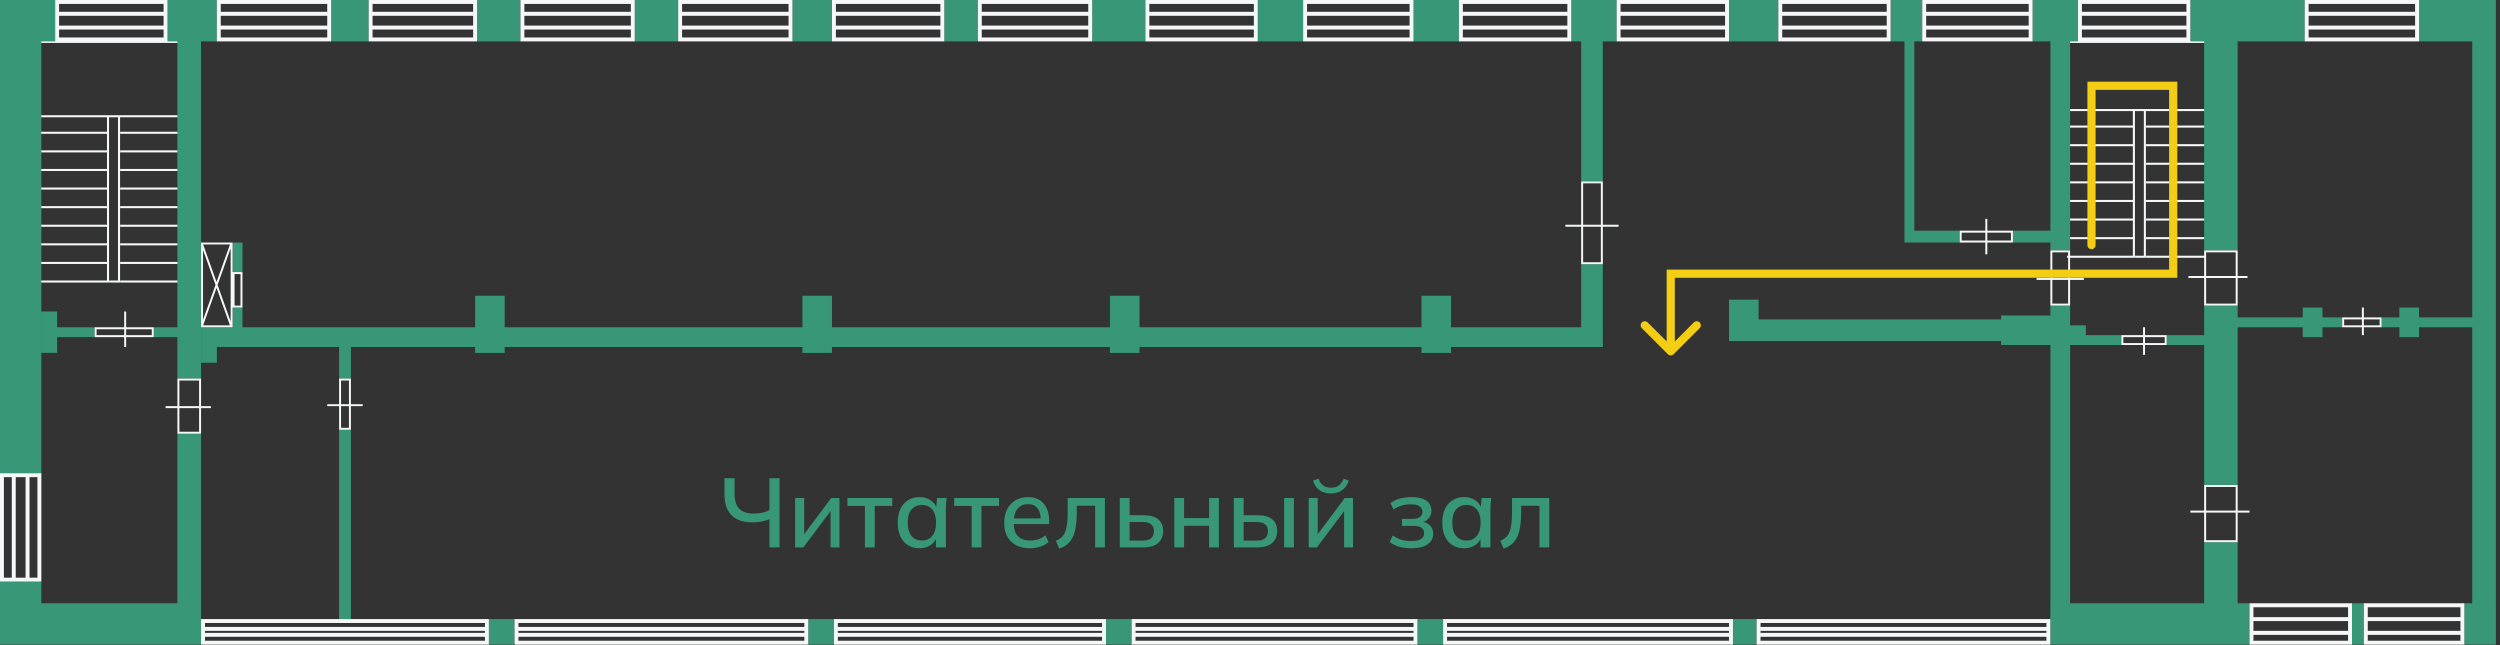 <svg width="306" height="79" viewBox="0 0 306 79" fill="none" xmlns="http://www.w3.org/2000/svg">
<rect x="0" y="0" width="306" height="79" fill="#333333" stroke="none"/>
<path fill-rule="evenodd" clip-rule="evenodd" d="M22 5.253H5V5H22V5.253ZM14.444 14.355H13.348V34.584H13.095L13.095 14.355H5V14.102H22V14.355H14.697L14.697 34.584H14.444L14.444 14.355ZM14.715 16.379L22.001 16.379V16.126L14.715 16.126V16.379ZM22.001 18.655L14.715 18.655V18.402L22.001 18.402V18.655ZM14.715 20.931L22.001 20.931V20.678L14.715 20.678V20.931ZM22.001 23.206H14.715V22.953L22.001 22.953V23.206ZM14.715 25.481H22.001V25.229L14.715 25.229V25.481ZM22.001 27.758H14.715V27.505L22.001 27.505V27.758ZM14.715 30.033H22.001V29.78L14.715 29.78V30.033ZM22.001 32.309H14.715V32.056L22.001 32.056V32.309ZM14.715 34.585H22.001V34.332L14.715 34.332V34.585ZM13.095 16.379L5 16.379L5 16.126H13.095V16.379ZM5 20.931L13.095 20.931V20.678L5 20.678L5 20.931ZM13.095 25.481H5V25.229L13.095 25.229V25.481ZM5 30.033H13.095V29.78L5 29.78L5 30.033ZM13.095 18.655L5 18.655V18.402L13.095 18.402V18.655ZM5 23.206H13.095V22.953L5 22.953V23.206ZM13.095 27.758H5L5 27.505L13.095 27.505V27.758ZM5 32.309H13.095V32.056L5 32.056L5 32.309ZM13.095 34.585H5L5 34.332L13.095 34.332V34.585ZM13.364 34.585H14.444V34.332H13.364V34.585Z" fill="#F5F7F8"/>
<path fill-rule="evenodd" clip-rule="evenodd" d="M269.93 5.253H253V5H269.93V5.253ZM262.404 13.598H261.315L261.315 31.551H261.062L261.062 13.598H253V13.345H269.93V13.598H262.657L262.657 31.551H262.405V31.551H261.33V31.298H262.404L262.404 13.598ZM262.676 15.62L269.932 15.62L269.932 15.367L262.676 15.367V15.62ZM269.932 17.896L262.676 17.896V17.644L269.932 17.644L269.932 17.896ZM262.676 20.172L269.932 20.172L269.932 19.919L262.676 19.919V20.172ZM269.932 22.447H262.676V22.194L269.932 22.194L269.932 22.447ZM262.676 24.723H269.932L269.932 24.47L262.676 24.47V24.723ZM269.932 26.999H262.676V26.746L269.932 26.746L269.932 26.999ZM262.676 29.275H269.932L269.932 29.023L262.676 29.023V29.275ZM269.932 31.551H262.676V31.298L269.932 31.298L269.932 31.551ZM253 15.62L261.062 15.62V15.367L253 15.367V15.62ZM261.062 20.172L253 20.172V19.919L261.062 19.919V20.172ZM253 24.723H261.062V24.47L253 24.47V24.723ZM261.062 29.275H253V29.023L261.062 29.023V29.275ZM253 17.896L261.062 17.896V17.644L253 17.644V17.896ZM261.062 22.447H253V22.194L261.062 22.194V22.447ZM253 26.999H261.062V26.746L253 26.746V26.999ZM261.062 31.551H253V31.298L261.062 31.298V31.551Z" fill="#F5F7F8"/>
<path fill-rule="evenodd" clip-rule="evenodd" d="M305.496 -0.001H296.085V5.067L302.601 5.067V38.852H296.093V37.645H293.68V38.852H291.507V40.058H293.68V41.265H296.093V40.058H302.601V73.842H305.497V5.067L305.496 5.067V-0.001ZM5.058 73.842H24.605V78.91H-0.01V73.842V71.187H5.058V73.842ZM250.961 73.842H250.967V37.403H253.38L253.38 39.817H255.31V41.023H259.653V42.23L255.31 42.23H253.38L253.38 73.842H269.788V66.362H273.891V73.842H275.334V78.91H250.961V73.842ZM268.093 -0.001H282.089V5.067H268.093V-0.001ZM254.338 -0.001H248.788V5.067H254.338V-0.001ZM231.413 -0.001H235.274V5.067H231.413V-0.001ZM217.658 -0.001H211.625V5.067H217.658V-0.001ZM192.32 -0.001H197.87V5.067H192.32V-0.001ZM178.565 -0.001H173.015V5.067H178.565V-0.001ZM153.95 -0.001H159.5V5.067H153.95V-0.001ZM140.194 -0.001H133.678V5.067H140.194V-0.001ZM115.581 -0.001H119.683V5.067H115.581V-0.001ZM101.827 -0.001H97V5.067H101.827V-0.001ZM77.695 -0.001H83.004V5.067H77.695V-0.001ZM63.698 -0.001H58.389V5.067H63.698V-0.001ZM40.531 -0.001H45.116V5.067H40.531V-0.001ZM26.536 -0.001H20.503V5.067H26.536V-0.001ZM-0.01 -0.001H6.747V5.067H5.058V57.915H-0.01V5.067V5.067V-0.001ZM301.636 73.842V78.91H305.498V73.842H301.636ZM289.328 73.842H287.88V78.91H289.328V73.842ZM59.838 75.773H62.975V78.91H59.838V75.773ZM102.068 75.773H98.931V78.91H102.068V75.773ZM135.369 75.773H138.506V78.91H135.369V75.773ZM176.635 75.773H173.498V78.91H176.635V75.773ZM211.867 75.773H215.004V78.91H211.867V75.773ZM24.607 5.067H21.711V40.058H18.818V41.265H21.711V46.332H24.607V5.067ZM21.711 53.089H24.607V73.842H21.711V53.089ZM6.993 38.127H5.063V43.195H6.993V41.265H11.577V40.058H6.993V38.127ZM28.472 29.682H29.679V33.301H28.472V29.682ZM41.503 42.471H26.544V44.402H24.613V40.058H26.542H26.544H28.472V37.645H29.679V40.058H58.155V36.197H61.774V40.058H98.213V36.197H101.833V40.058H135.857V36.197H139.477V40.058H173.986V36.197H177.606V40.058H193.532V32.336H196.187V40.058H196.188V42.471L196.187 42.472H193.532L177.606 42.471V43.196H173.986V42.471H139.477V43.196H135.857V42.471H101.833V43.196H98.213V42.471H61.774V43.196H58.155V42.471H42.951V46.332H41.503V42.471ZM41.503 52.606H42.951V75.773H41.503V52.606ZM196.187 5.068H193.532V22.201H196.187V5.068ZM233.108 5.068H234.315V29.682H233.108V5.068ZM239.866 28.234H234.316V29.682H239.866V28.234ZM250.967 29.682V30.647H253.38V5.068H250.967V28.234H246.382V29.682H250.967ZM250.966 38.61H244.933V39.093H215.252V41.748H244.933V42.23H250.966V38.61ZM265.204 41.023H269.788V37.403H273.891V59.363H269.788V42.23H265.204V41.023ZM286.681 38.852H284.268V37.645H281.855V38.852H273.891V40.058H281.855V41.265H284.268V40.058H286.681V38.852ZM215.251 36.68H211.631V41.748H215.251V36.68ZM273.891 5.068H269.788V30.647H273.891V5.068Z" fill="#379777"/>
<path fill-rule="evenodd" clip-rule="evenodd" d="M7.233 0.483H20.023V1.448H7.234V1.93H20.023V3.137H7.234V3.619H20.023V4.585H7.233V0.483ZM6.751 0H7.233H20.023H20.506V0.483V4.585V5.068H20.023H7.233H6.751V4.585V0.483V0ZM27.021 0.483H40.052V1.448H27.022V1.93H40.052V3.137H27.022V3.619H40.052V4.585H27.021V0.483ZM26.538 0H27.021H40.052H40.534V0.483V4.585V5.068H40.052H27.021H26.538V4.585V0.483V0ZM57.91 0.483H45.603V1.448H57.91V1.93H45.603V3.137H57.91V3.619H45.603V4.585H57.91V0.483ZM45.603 0H45.121V0.483V4.585V5.068H45.603H57.91H58.393V4.585V0.483V0H57.91H45.603ZM64.183 0.483H77.215V4.585H64.183V3.619H77.214V3.137H64.183V1.93H77.214V1.448H64.183V0.483ZM63.701 0H64.183H77.215H77.697V0.483V4.585V5.068H77.215H64.183H63.701V4.585V0.483V0ZM96.519 0.483H83.488V1.448H96.519V1.93H83.488V3.137H96.519V3.619H83.488V4.585H96.519V0.483ZM83.488 0H83.005V0.483V4.585V5.068H83.488H96.519H97.002V4.585V0.483V0H96.519H83.488ZM102.313 0.483H115.103V1.448H102.314V1.93H115.103V3.137H102.314V3.619H115.103V4.585H102.313V0.483ZM101.831 0H102.313H115.103H115.586V0.483V4.585V5.068H115.103H102.313H101.831V4.585V0.483V0ZM133.201 0.483H120.17V4.585H133.201V3.619H120.171V3.137H133.201V1.93H120.171V1.448H133.201V0.483ZM120.17 0H119.688V0.483V4.585V5.068H120.17H133.201H133.684V4.585V0.483V0H133.201H120.17ZM140.681 0.483H153.471V1.448H140.682V1.93H153.471V3.137H140.682V3.619H153.471V4.585H140.681V0.483ZM140.198 0H140.681H153.471H153.953V0.483V4.585V5.068H153.471H140.681H140.198V4.585V0.483V0ZM172.534 0.483H159.985V4.585H172.534V3.619H159.986V3.137H172.534V1.93H159.986V1.448H172.534V0.483ZM159.985 0H159.503V0.483V4.585V5.068H159.985H172.534H173.017V4.585V0.483V0H172.534H159.985ZM179.052 0.483H191.842V4.585H179.052V3.619H191.841V3.137H179.052V1.93H191.841V1.448H179.052V0.483ZM178.569 0H179.052H191.842H192.324V0.483V4.585V5.068H191.842H179.052H178.569V4.585V0.483V0ZM211.146 0.483H198.357V4.585H211.146V3.619H198.358V3.137H211.146V1.93H198.358V1.448H211.146V0.483ZM198.357 0H197.874V0.483V4.585V5.068H198.357H211.146H211.629V4.585V0.483V0H211.146H198.357ZM218.144 0.483H230.934V4.585H218.144V3.619H230.933V3.137H218.144V1.93H230.933V1.448H218.144V0.483ZM217.661 0H218.144H230.934H231.416V0.483V4.585V5.068H230.934H218.144H217.661V4.585V0.483V0ZM248.31 0.483H235.762V1.448H248.308V1.93H235.762V3.137H248.308V3.619H235.762V4.585H248.31V0.483ZM235.762 0H235.279V0.483V4.585V5.068H235.762H248.31H248.793V4.585V0.483V0H248.31H235.762ZM254.825 0.483H267.615V1.448H254.826V1.93H267.615V3.137H254.826V3.619H267.615V4.585H254.825V0.483ZM254.342 0H254.825H267.615H268.098V0.483V4.585V5.068H267.615H254.825H254.342V4.585V0.483V0ZM295.607 0.483H282.576V1.448H295.606V1.93H282.576V3.137H295.606V3.619H282.576V4.585H295.607V0.483ZM282.576 0H282.093V0.483V4.585V5.068H282.576H295.607H296.09V4.585V0.483V0H295.607H282.576ZM289.816 74.326H301.158V78.428H289.816V77.704H301.156V77.221H289.816V76.015H301.156V75.533H289.816V74.326ZM289.334 73.843H289.816H301.158H301.641V74.326V78.428V78.91H301.158H289.816H289.334V78.428V74.326V73.843ZM287.403 74.326H275.82V75.533H287.402V76.015H275.82V77.221H287.402V77.704H275.82V78.428H287.403V74.326ZM275.82 73.843H275.337V74.326V78.428V78.91H275.82H287.403H287.885V78.428V74.326V73.843H287.403H275.82ZM4.579 58.399L4.579 70.706H0.477L0.477 58.399H1.443L1.443 70.705H1.926L1.926 58.399H3.132L3.132 70.705H3.615L3.615 58.399H4.579ZM5.062 57.916V58.399L5.062 70.706V71.188H4.579H0.477H-0.006V70.706V58.399V57.916H0.477H4.579H5.062ZM25.09 78.428H59.357V77.944H25.091V77.462H59.357V77.221H25.091V76.739H59.357V76.256L25.09 76.256V78.428ZM59.357 78.91H59.839V78.428V76.256V75.773H59.357L25.09 75.773H24.607V76.256V78.428V78.91H25.09H59.357ZM98.451 78.428H63.46V77.945H98.451V77.462H63.46V77.221H98.451V76.739H63.46V76.256L98.451 76.256V78.428ZM98.933 78.91H98.451H63.46H62.977V78.428V76.256V75.773H63.46L98.451 75.773H98.933V76.256V78.428V78.91ZM102.554 78.428H134.891V76.256L102.554 76.256L102.554 76.739H134.891V77.221H102.554V77.462H134.891V77.944H102.554L102.554 78.428ZM134.891 78.91H135.373V78.428V76.256V75.773H134.891L102.554 75.773H102.072V76.256V78.428V78.91H102.554H134.891ZM173.017 78.428H138.991V76.256L173.017 76.256V76.739H138.991V77.221H173.017V77.462H138.991V77.945H173.017V78.428ZM173.499 78.91H173.017H138.991H138.509V78.428V76.256V75.773H138.991L173.017 75.773H173.499V76.256V78.428V78.91ZM177.119 78.428H211.627V77.944H177.122V77.462H211.627V77.221H177.122V76.739H211.627V76.256L177.119 76.256V78.428ZM211.627 78.91H212.11V78.428V76.256V75.773H211.627L177.119 75.773H176.636V76.256V78.428V78.91H177.119H211.627ZM250.48 78.428H215.489V76.256L250.48 76.256V76.739H215.491V77.221H250.48V77.463H215.491V77.945H250.48V78.428ZM250.963 78.91H250.48H215.489H215.006V78.428V76.256V75.773H215.489L250.48 75.773H250.963V76.256V78.428V78.91ZM28.145 29.924H24.867L26.506 34.512L28.145 29.924ZM28.231 29.682H28.23H24.852H24.61V29.924V29.924V39.818V40.059H24.852H28.23V40.059L28.23 40.059H28.472V39.818V37.645H28.712H29.436H29.677V37.404V33.543V33.302H29.436H28.712H28.472V29.924V29.682H28.231ZM28.23 30.401L26.634 34.871L28.23 39.342V30.401ZM26.378 34.871L24.852 30.599V39.143L26.378 34.871ZM24.867 39.818L26.506 35.23L28.144 39.818H24.867ZM28.712 33.543H29.436V37.404H28.712V33.543ZM18.578 41.024V40.3H15.441V41.024H18.578ZM15.2 41.024V40.3H11.822V41.024H15.2ZM11.822 40.059H15.2V38.128H15.441V40.059H18.578H18.82V40.3V41.024V41.265H18.578H15.441V42.472H15.2V41.265H11.822H11.58V41.024V40.3V40.059H11.822ZM291.267 39.093V39.817H289.335V39.093H291.267ZM289.094 39.093V39.817H286.923V39.093H289.094ZM289.094 38.852H286.923H286.682V39.093V39.817V40.058H286.923H289.094V41.023H289.335V40.058H291.267H291.508V39.817V39.093V38.852H291.267H289.335V37.645H289.094V38.852ZM264.962 41.99V41.266H262.55V41.99H264.962ZM262.309 41.99V41.266H259.895V41.99H262.309ZM259.895 41.024H262.309V40.059H262.55V41.024H264.962H265.203V41.266V41.99V42.231H264.962H262.55V43.437H262.309V42.231H259.895H259.653V41.99V41.266V41.024H259.895ZM246.139 28.475V29.44H243.245V28.475H246.139ZM243.004 28.475V29.44H240.106V28.475H243.004ZM243.004 28.234H240.106H239.865V28.475V29.44V29.682H240.106H243.004V31.13H243.245V29.682H246.139L246.381 29.682V29.44V28.475V28.234H246.139H243.245V26.786H243.004V28.234ZM273.649 33.785V30.889L270.029 30.889V33.785H273.649ZM273.89 33.785V30.889V30.647H273.649H270.029H269.788V30.889V33.785H267.859V34.026H269.788V37.163V37.404H270.029H273.649H273.89V37.163V34.026H275.098V33.785H273.89ZM273.649 34.026H270.029V37.163H273.649V34.026ZM253.137 30.889V34.026H251.206V30.889H253.137ZM253.378 30.889V34.026H255.067V34.267H253.378V37.163V37.404H253.137H251.206H250.965V37.163V34.267H249.276V34.026H250.965V30.889V30.647H251.207H253.137H253.378V30.889ZM251.206 34.267H253.137V37.163H251.206V34.267ZM273.649 66.121V62.742H270.029V66.121H273.649ZM275.339 62.742H273.89V66.121V66.362H273.649H270.029H269.788V66.121V62.742H268.099V62.501H269.788V59.605V59.364H270.029H273.649H273.89V59.605V62.501H275.339V62.742ZM270.029 59.605V62.501H273.649V59.605H270.029ZM195.945 27.752V32.095H193.774V27.752H195.945ZM195.945 27.511H193.774V22.442H195.945V27.511ZM196.187 27.511V22.442V22.201H195.945H193.774H193.532V22.442V27.511H191.601V27.752H193.532V32.095V32.336H193.774H195.945L196.187 32.336V32.095V27.752H198.117V27.511H196.187ZM42.71 52.366V49.711H41.745V52.366H42.71ZM41.745 49.47H42.71V46.574H41.745V49.47ZM42.952 46.574V49.47H44.4V49.711H42.952V52.366V52.607H42.71H41.745H41.504V52.366V49.711H40.056V49.47H41.504V46.574V46.333H41.745H42.71H42.952V46.574ZM24.369 49.953V52.848H21.956V49.953H24.369ZM24.61 49.953H25.816V49.712H24.61V46.574V46.333H24.369H21.956H21.715V46.574V49.712H20.266V49.953H21.715V52.848V53.09H21.956H24.369H24.61V52.848V49.953ZM21.956 49.712V46.574H24.369V49.712H21.956Z" fill="#F5F7F8"/>
<path d="M94.18 67V63.544C93.932 63.664 93.62 63.76 93.244 63.832C92.868 63.904 92.492 63.94 92.116 63.94C90.996 63.94 90.14 63.652 89.548 63.076C88.964 62.492 88.672 61.616 88.672 60.448V58.54H89.908V60.376C89.908 61.24 90.1 61.872 90.484 62.272C90.876 62.664 91.464 62.86 92.248 62.86C92.584 62.86 92.916 62.828 93.244 62.764C93.572 62.7 93.884 62.592 94.18 62.44V58.54H95.416V67H94.18ZM97.326 67V60.952H98.43V65.836H98.094L101.742 60.952H102.75V67H101.658V62.104H102.006L98.334 67H97.326ZM105.864 67V61.924H103.728V60.952H109.212V61.924H107.064V67H105.864ZM112.546 67.108C112.01 67.108 111.542 66.984 111.142 66.736C110.742 66.488 110.43 66.128 110.206 65.656C109.99 65.184 109.882 64.624 109.882 63.976C109.882 63.32 109.99 62.76 110.206 62.296C110.43 61.832 110.742 61.476 111.142 61.228C111.542 60.972 112.01 60.844 112.546 60.844C113.074 60.844 113.534 60.976 113.926 61.24C114.318 61.504 114.578 61.864 114.706 62.32H114.574L114.694 60.952H115.87C115.846 61.2 115.822 61.448 115.798 61.696C115.782 61.936 115.774 62.172 115.774 62.404V67H114.562V65.656H114.694C114.566 66.104 114.302 66.46 113.902 66.724C113.51 66.98 113.058 67.108 112.546 67.108ZM112.846 66.16C113.366 66.16 113.782 65.976 114.094 65.608C114.414 65.24 114.574 64.696 114.574 63.976C114.574 63.256 114.414 62.716 114.094 62.356C113.782 61.988 113.366 61.804 112.846 61.804C112.318 61.804 111.894 61.988 111.574 62.356C111.262 62.716 111.106 63.256 111.106 63.976C111.106 64.696 111.262 65.24 111.574 65.608C111.886 65.976 112.31 66.16 112.846 66.16ZM118.931 67V61.924H116.795V60.952H122.279V61.924H120.131V67H118.931ZM126.057 67.108C125.081 67.108 124.313 66.832 123.753 66.28C123.193 65.728 122.913 64.964 122.913 63.988C122.913 63.356 123.033 62.804 123.273 62.332C123.521 61.86 123.861 61.496 124.293 61.24C124.733 60.976 125.241 60.844 125.817 60.844C126.385 60.844 126.861 60.964 127.245 61.204C127.629 61.444 127.921 61.784 128.121 62.224C128.321 62.656 128.421 63.168 128.421 63.76V64.144H123.861V63.448H127.593L127.389 63.604C127.389 63.004 127.253 62.54 126.981 62.212C126.717 61.876 126.333 61.708 125.829 61.708C125.269 61.708 124.837 61.904 124.533 62.296C124.229 62.68 124.077 63.212 124.077 63.892V64.012C124.077 64.724 124.249 65.26 124.593 65.62C124.945 65.98 125.441 66.16 126.081 66.16C126.433 66.16 126.761 66.112 127.065 66.016C127.377 65.912 127.673 65.744 127.953 65.512L128.349 66.34C128.069 66.588 127.729 66.78 127.329 66.916C126.929 67.044 126.505 67.108 126.057 67.108ZM129.652 67.156L129.244 66.196C129.516 66.084 129.744 65.944 129.928 65.776C130.12 65.6 130.268 65.376 130.372 65.104C130.484 64.832 130.564 64.496 130.612 64.096C130.66 63.696 130.684 63.212 130.684 62.644V60.952H135.244V67H134.044V61.9H131.8V62.68C131.8 63.592 131.728 64.348 131.584 64.948C131.44 65.548 131.208 66.024 130.888 66.376C130.576 66.72 130.164 66.98 129.652 67.156ZM137.064 67V60.952H138.264V63.064H139.98C140.772 63.064 141.368 63.232 141.768 63.568C142.168 63.896 142.368 64.376 142.368 65.008C142.368 65.416 142.276 65.772 142.092 66.076C141.908 66.372 141.636 66.6 141.276 66.76C140.924 66.92 140.492 67 139.98 67H137.064ZM138.264 66.172H139.848C140.296 66.172 140.64 66.08 140.88 65.896C141.12 65.704 141.24 65.412 141.24 65.02C141.24 64.628 141.12 64.344 140.88 64.168C140.648 63.984 140.304 63.892 139.848 63.892H138.264V66.172ZM143.732 67V60.952H144.932V63.412H147.992V60.952H149.192V67H147.992V64.36H144.932V67H143.732ZM151.021 67V60.952H152.221V63.064H153.937C154.729 63.064 155.325 63.232 155.725 63.568C156.125 63.896 156.325 64.376 156.325 65.008C156.325 65.416 156.233 65.772 156.049 66.076C155.865 66.372 155.593 66.6 155.233 66.76C154.881 66.92 154.449 67 153.937 67H151.021ZM152.221 66.172H153.805C154.261 66.172 154.605 66.08 154.837 65.896C155.077 65.704 155.197 65.412 155.197 65.02C155.197 64.628 155.077 64.344 154.837 64.168C154.605 63.984 154.261 63.892 153.805 63.892H152.221V66.172ZM157.177 67V60.952H158.377V67H157.177ZM160.185 67V60.952H161.289V65.836H160.953L164.601 60.952H165.609V67H164.517V62.104H164.865L161.193 67H160.185ZM162.897 60.4C162.529 60.4 162.201 60.34 161.913 60.22C161.625 60.1 161.377 59.924 161.169 59.692C160.969 59.452 160.817 59.164 160.713 58.828L161.385 58.588C161.521 58.964 161.713 59.244 161.961 59.428C162.209 59.604 162.521 59.692 162.897 59.692C163.281 59.692 163.593 59.608 163.833 59.44C164.081 59.272 164.293 58.992 164.469 58.6L165.093 58.828C164.901 59.372 164.613 59.772 164.229 60.028C163.853 60.276 163.409 60.4 162.897 60.4ZM172.727 67.108C172.199 67.108 171.703 67.044 171.239 66.916C170.775 66.78 170.395 66.588 170.099 66.34L170.471 65.524C170.767 65.756 171.107 65.932 171.491 66.052C171.875 66.164 172.287 66.22 172.727 66.22C173.279 66.22 173.679 66.14 173.927 65.98C174.183 65.812 174.311 65.576 174.311 65.272C174.311 64.976 174.207 64.752 173.999 64.6C173.791 64.448 173.487 64.372 173.087 64.372H171.599V63.508H172.967C173.327 63.508 173.607 63.432 173.807 63.28C174.007 63.128 174.107 62.916 174.107 62.644C174.107 62.356 173.991 62.132 173.759 61.972C173.527 61.812 173.167 61.732 172.679 61.732C172.263 61.732 171.883 61.784 171.539 61.888C171.195 61.992 170.867 62.148 170.555 62.356L170.195 61.576C170.523 61.328 170.911 61.144 171.359 61.024C171.807 60.904 172.291 60.844 172.811 60.844C173.595 60.844 174.191 60.992 174.599 61.288C175.007 61.576 175.211 61.992 175.211 62.536C175.211 62.912 175.083 63.232 174.827 63.496C174.579 63.76 174.243 63.92 173.819 63.976V63.82C174.307 63.844 174.695 63.992 174.983 64.264C175.279 64.528 175.427 64.88 175.427 65.32C175.427 65.864 175.195 66.3 174.731 66.628C174.275 66.948 173.607 67.108 172.727 67.108ZM179.202 67.108C178.666 67.108 178.198 66.984 177.798 66.736C177.398 66.488 177.086 66.128 176.862 65.656C176.646 65.184 176.538 64.624 176.538 63.976C176.538 63.32 176.646 62.76 176.862 62.296C177.086 61.832 177.398 61.476 177.798 61.228C178.198 60.972 178.666 60.844 179.202 60.844C179.73 60.844 180.19 60.976 180.582 61.24C180.974 61.504 181.234 61.864 181.362 62.32H181.23L181.35 60.952H182.526C182.502 61.2 182.478 61.448 182.454 61.696C182.438 61.936 182.43 62.172 182.43 62.404V67H181.218V65.656H181.35C181.222 66.104 180.958 66.46 180.558 66.724C180.166 66.98 179.714 67.108 179.202 67.108ZM179.502 66.16C180.022 66.16 180.438 65.976 180.75 65.608C181.07 65.24 181.23 64.696 181.23 63.976C181.23 63.256 181.07 62.716 180.75 62.356C180.438 61.988 180.022 61.804 179.502 61.804C178.974 61.804 178.55 61.988 178.23 62.356C177.918 62.716 177.762 63.256 177.762 63.976C177.762 64.696 177.918 65.24 178.23 65.608C178.542 65.976 178.966 66.16 179.502 66.16ZM184.039 67.156L183.631 66.196C183.903 66.084 184.131 65.944 184.315 65.776C184.507 65.6 184.655 65.376 184.759 65.104C184.871 64.832 184.951 64.496 184.999 64.096C185.047 63.696 185.071 63.212 185.071 62.644V60.952H189.631V67H188.431V61.9H186.187V62.68C186.187 63.592 186.115 64.348 185.971 64.948C185.827 65.548 185.595 66.024 185.275 66.376C184.963 66.72 184.551 66.98 184.039 67.156Z" fill="#379777"/>
<path d="M255.5 30C255.5 30.276 255.724 30.5 256 30.5C256.276 30.5 256.5 30.276 256.5 30H255.5ZM256 10.5V10H255.5V10.5H256ZM266 10.5H266.5V10H266V10.5ZM266 33.5V34H266.5V33.5H266ZM204.5 33.5V33H204V33.5H204.5ZM204.146 43.354C204.342 43.549 204.658 43.549 204.854 43.354L208.036 40.172C208.231 39.976 208.231 39.66 208.036 39.465C207.84 39.269 207.524 39.269 207.328 39.465L204.5 42.293L201.672 39.465C201.476 39.269 201.16 39.269 200.964 39.465C200.769 39.66 200.769 39.976 200.964 40.172L204.146 43.354ZM256.5 30V10.5H255.5V30H256.5ZM256 11H266V10H256V11ZM265.5 10.5V33.5H266.5V10.5H265.5ZM266 33H204.5V34H266V33ZM204 33.5V43H205V33.5H204Z" fill="#F4CE14"/>
</svg>
